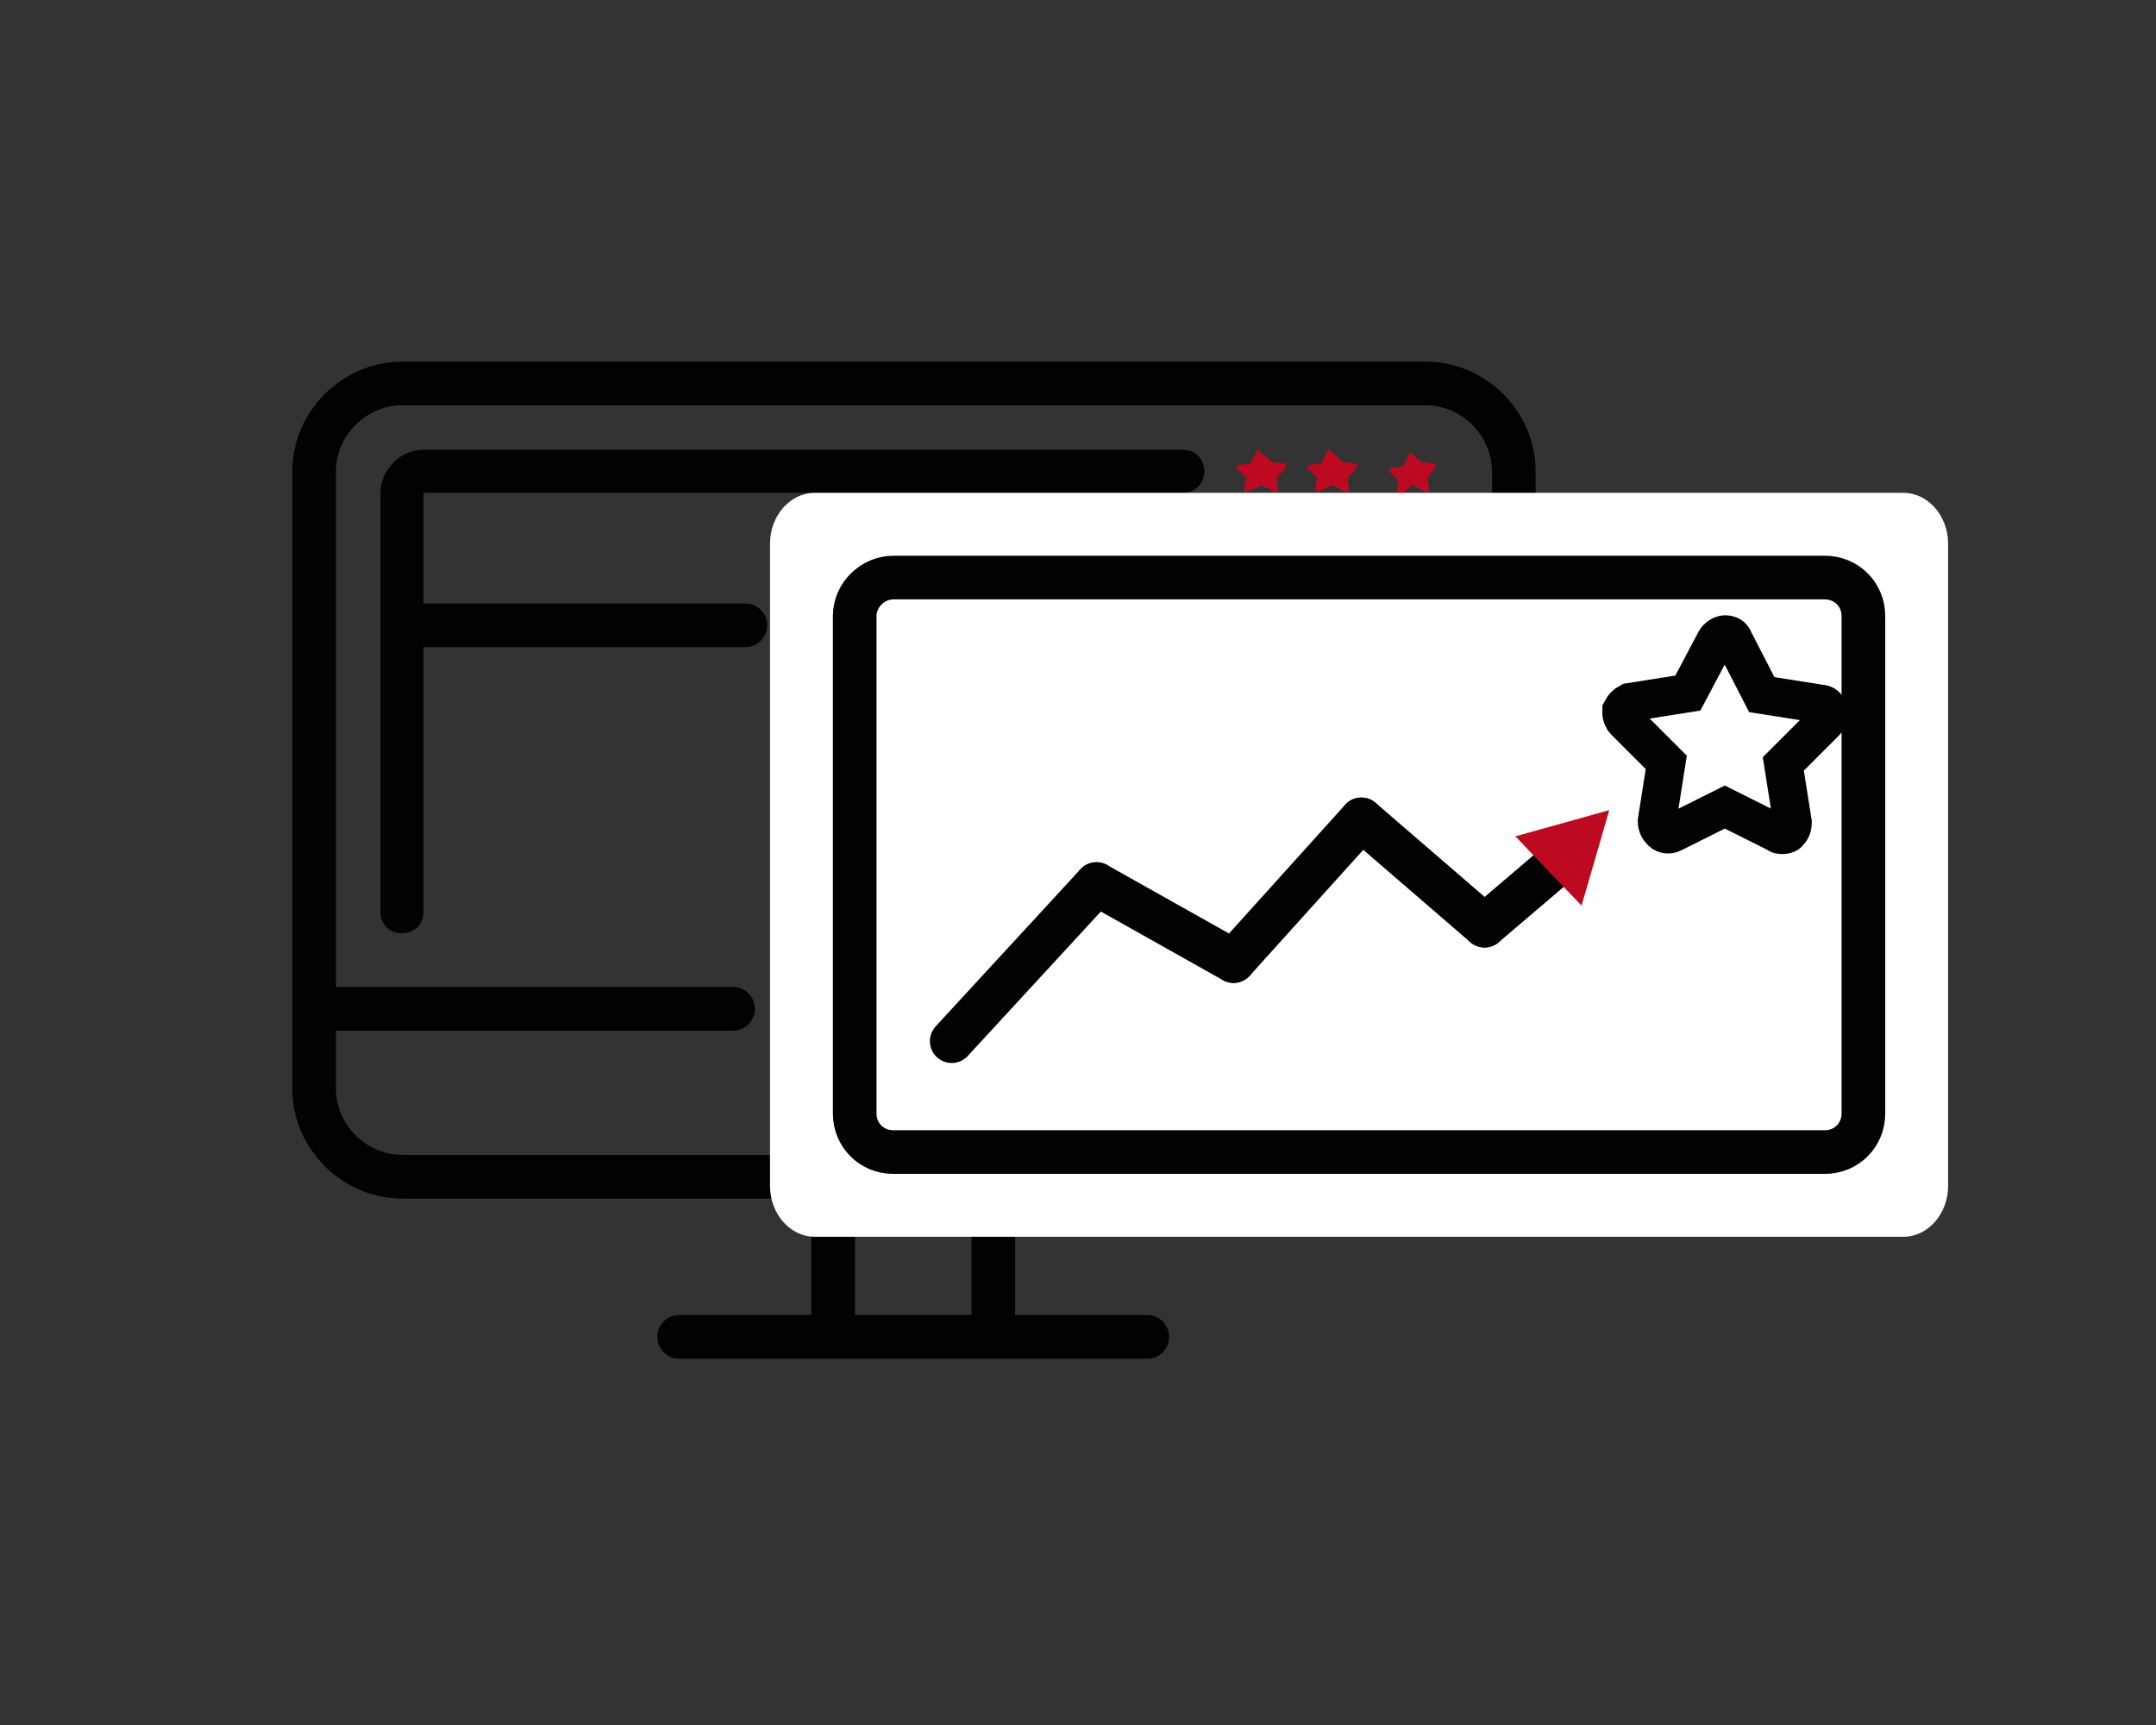 <?xml version="1.0" encoding="utf-8"?>
<!DOCTYPE svg PUBLIC "-//W3C//DTD SVG 1.1//EN" "http://www.w3.org/Graphics/SVG/1.1/DTD/svg11.dtd">
<svg version="1.1" id="seo" xmlns="http://www.w3.org/2000/svg" xmlns:xlink="http://www.w3.org/1999/xlink" x="0px" y="0px"
	 viewBox="0 0 140 112" enable-background="new 0 0 140 112" xml:space="preserve">
<rect x="0" y="0" width="140" height="112" fill="#333333" stroke="none"/>
<g>
	
		<path fill-rule="evenodd" clip-rule="evenodd" fill="none" stroke="#020203" stroke-width="2.835" stroke-miterlimit="22.926" d="
		M26.1,24.9h66.5c3.1,0,5.7,2.6,5.7,5.7v40.1c0,3.1-2.6,5.7-5.7,5.7H26.1c-3.1,0-5.7-2.6-5.7-5.7V30.6C20.4,27.5,23,24.9,26.1,24.9z
		"/>
	
		<line fill-rule="evenodd" clip-rule="evenodd" fill="none" stroke="#020203" stroke-width="2.835" stroke-linecap="round" stroke-miterlimit="22.926" x1="21.1" y1="65.5" x2="47.6" y2="65.5"/>
	<g>
		<path fill-rule="evenodd" clip-rule="evenodd" fill="#020203" d="M27.5,29.2h49.3c0.8,0,1.4,0.6,1.4,1.4c0,0.8-0.6,1.4-1.4,1.4
			H27.5v27.1l0,0.1v0c0,0.8-0.6,1.4-1.4,1.4c-0.8,0-1.4-0.6-1.4-1.4l0-0.1V32.1c0-0.8,0.3-1.5,0.8-2C26,29.5,26.8,29.2,27.5,29.2
			L27.5,29.2z M27.5,32.1L27.5,32.1C27.5,32.1,27.5,32.1,27.5,32.1L27.5,32.1L27.5,32.1z"/>
	</g>
	
		<line fill-rule="evenodd" clip-rule="evenodd" fill="none" stroke="#020203" stroke-width="2.835" stroke-linecap="round" stroke-miterlimit="22.926" x1="44.1" y1="86.8" x2="74.5" y2="86.8"/>
	<path fill-rule="evenodd" clip-rule="evenodd" fill="#BE0A20" d="M92.3,30l0.8,0.1c0.1,0,0.1,0,0.1,0.1c0,0.1,0,0.1,0,0.2L92.7,31
		l0.1,0.8c0,0.1,0,0.1-0.1,0.1c0,0-0.1,0-0.1,0c0,0,0,0-0.1,0l-0.8-0.4L91,32.1c-0.1,0-0.1,0-0.2,0c0,0-0.1-0.1-0.1-0.1l0.1-0.8
		l-0.6-0.6c0,0,0-0.1,0-0.1v0l0,0c0-0.1,0.1-0.1,0.1-0.1l0.8-0.1l0.4-0.8c0-0.1,0.1-0.1,0.1-0.1c0.1,0,0.1,0,0.1,0.1L92.3,30z"/>
	<path fill-rule="evenodd" clip-rule="evenodd" fill="#BE0A20" d="M87.2,30l0.8,0.1c0.1,0,0.1,0,0.1,0.1c0,0.1,0,0.1,0,0.2L87.5,31
		l0.1,0.8c0,0.1,0,0.1-0.1,0.1c0,0-0.1,0-0.1,0c0,0,0,0-0.1,0l-0.8-0.4l-0.8,0.4c-0.1,0-0.1,0-0.2,0c0,0-0.1-0.1-0.1-0.1l0.1-0.8
		l-0.6-0.6c0,0,0-0.1,0-0.1v0l0,0c0-0.1,0.1-0.1,0.1-0.1l0.8-0.1l0.4-0.8c0-0.1,0.1-0.1,0.1-0.1c0.1,0,0.1,0,0.1,0.1L87.2,30z"/>
	<path fill-rule="evenodd" clip-rule="evenodd" fill="#BE0A20" d="M82.6,30l0.8,0.1c0.1,0,0.1,0,0.1,0.1c0,0.1,0,0.1,0,0.2L82.9,31
		l0.1,0.8c0,0.1,0,0.1-0.1,0.1c0,0-0.1,0-0.1,0c0,0,0,0-0.1,0l-0.8-0.4l-0.8,0.4c-0.1,0-0.1,0-0.2,0c0,0-0.1-0.1-0.1-0.1l0.1-0.8
		l-0.6-0.6c0,0,0-0.1,0-0.1v0l0,0c0-0.1,0.1-0.1,0.1-0.1l0.8-0.1l0.4-0.8c0-0.1,0.1-0.1,0.1-0.1c0.1,0,0.1,0,0.1,0.1L82.6,30z"/>
	
		<line fill-rule="evenodd" clip-rule="evenodd" fill="none" stroke="#020203" stroke-width="2.835" stroke-miterlimit="22.926" x1="54.1" y1="77" x2="54.1" y2="87.4"/>
	
		<line fill-rule="evenodd" clip-rule="evenodd" fill="none" stroke="#020203" stroke-width="2.835" stroke-miterlimit="22.926" x1="64.5" y1="77" x2="64.5" y2="87.4"/>
	
		<path fill-rule="evenodd" clip-rule="evenodd" fill="none" stroke="#020203" stroke-width="2.835" stroke-linecap="round" stroke-miterlimit="22.926" d="
		M26.2,40.6c0.5,0,22.2,0,22.2,0"/>
	<circle fill-rule="evenodd" clip-rule="evenodd" fill="#BE0A20" cx="59.2" cy="70.5" r="1.5"/>
	<path fill-rule="evenodd" clip-rule="evenodd" fill="#FFFFFF" d="M52.9,32h70.7c1.6,0,2.9,1.5,2.9,3.3V77c0,1.8-1.3,3.3-2.9,3.3
		H52.9c-1.6,0-2.9-1.5-2.9-3.3V35.3C50,33.5,51.3,32,52.9,32z"/>
	
		<path fill-rule="evenodd" clip-rule="evenodd" fill="none" stroke="#020203" stroke-width="2.835" stroke-miterlimit="22.926" d="
		M58,37.5h60.5c1.4,0,2.5,1.1,2.5,2.5v32.3c0,1.4-1.1,2.5-2.5,2.5H58c-1.4,0-2.5-1.1-2.5-2.5V40C55.5,38.6,56.7,37.5,58,37.5z"/>
	
		<line fill-rule="evenodd" clip-rule="evenodd" fill="none" stroke="#020203" stroke-width="2.835" stroke-linecap="round" stroke-miterlimit="22.926" x1="61.8" y1="67.6" x2="71.2" y2="57.4"/>
	
		<line fill-rule="evenodd" clip-rule="evenodd" fill="none" stroke="#020203" stroke-width="2.835" stroke-linecap="round" stroke-miterlimit="22.926" x1="80.1" y1="62.4" x2="88.4" y2="53.2"/>
	
		<line fill-rule="evenodd" clip-rule="evenodd" fill="none" stroke="#020203" stroke-width="2.835" stroke-linecap="round" stroke-miterlimit="22.926" x1="96.4" y1="60.1" x2="88.4" y2="53.2"/>
	
		<line fill-rule="evenodd" clip-rule="evenodd" fill="none" stroke="#020203" stroke-width="2.835" stroke-linecap="round" stroke-miterlimit="22.926" x1="80.1" y1="62.4" x2="71.2" y2="57.4"/>
	
		<line fill-rule="evenodd" clip-rule="evenodd" fill="none" stroke="#020203" stroke-width="2.835" stroke-linecap="round" stroke-miterlimit="22.926" x1="101.8" y1="55.5" x2="96.4" y2="60.1"/>
	<polygon fill-rule="evenodd" clip-rule="evenodd" fill="#BE0A20" points="98.4,54.3 104.5,52.6 102.7,58.8 	"/>
	
		<path fill-rule="evenodd" clip-rule="evenodd" fill="none" stroke="#020203" stroke-width="2.5" stroke-linecap="round" stroke-miterlimit="22.926" d="
		M114.4,45.1l3.8,0.6c0.3,0,0.5,0.2,0.5,0.5c0.1,0.2,0,0.5-0.2,0.7l-2.7,2.7l0.6,3.8c0,0.3-0.1,0.5-0.3,0.7
		c-0.1,0.1-0.3,0.1-0.4,0.1c-0.1,0-0.2,0-0.3-0.1l-3.4-1.7l-3.4,1.7c-0.2,0.1-0.5,0.1-0.7-0.1c-0.2-0.2-0.3-0.4-0.3-0.7l0.6-3.8
		l-2.7-2.7c-0.1-0.1-0.2-0.3-0.2-0.5v0l0-0.2c0.1-0.2,0.3-0.4,0.5-0.5l3.8-0.6l1.8-3.4c0.1-0.2,0.4-0.4,0.6-0.4
		c0.3,0,0.5,0.1,0.6,0.4L114.4,45.1z"/>
</g>
</svg>
